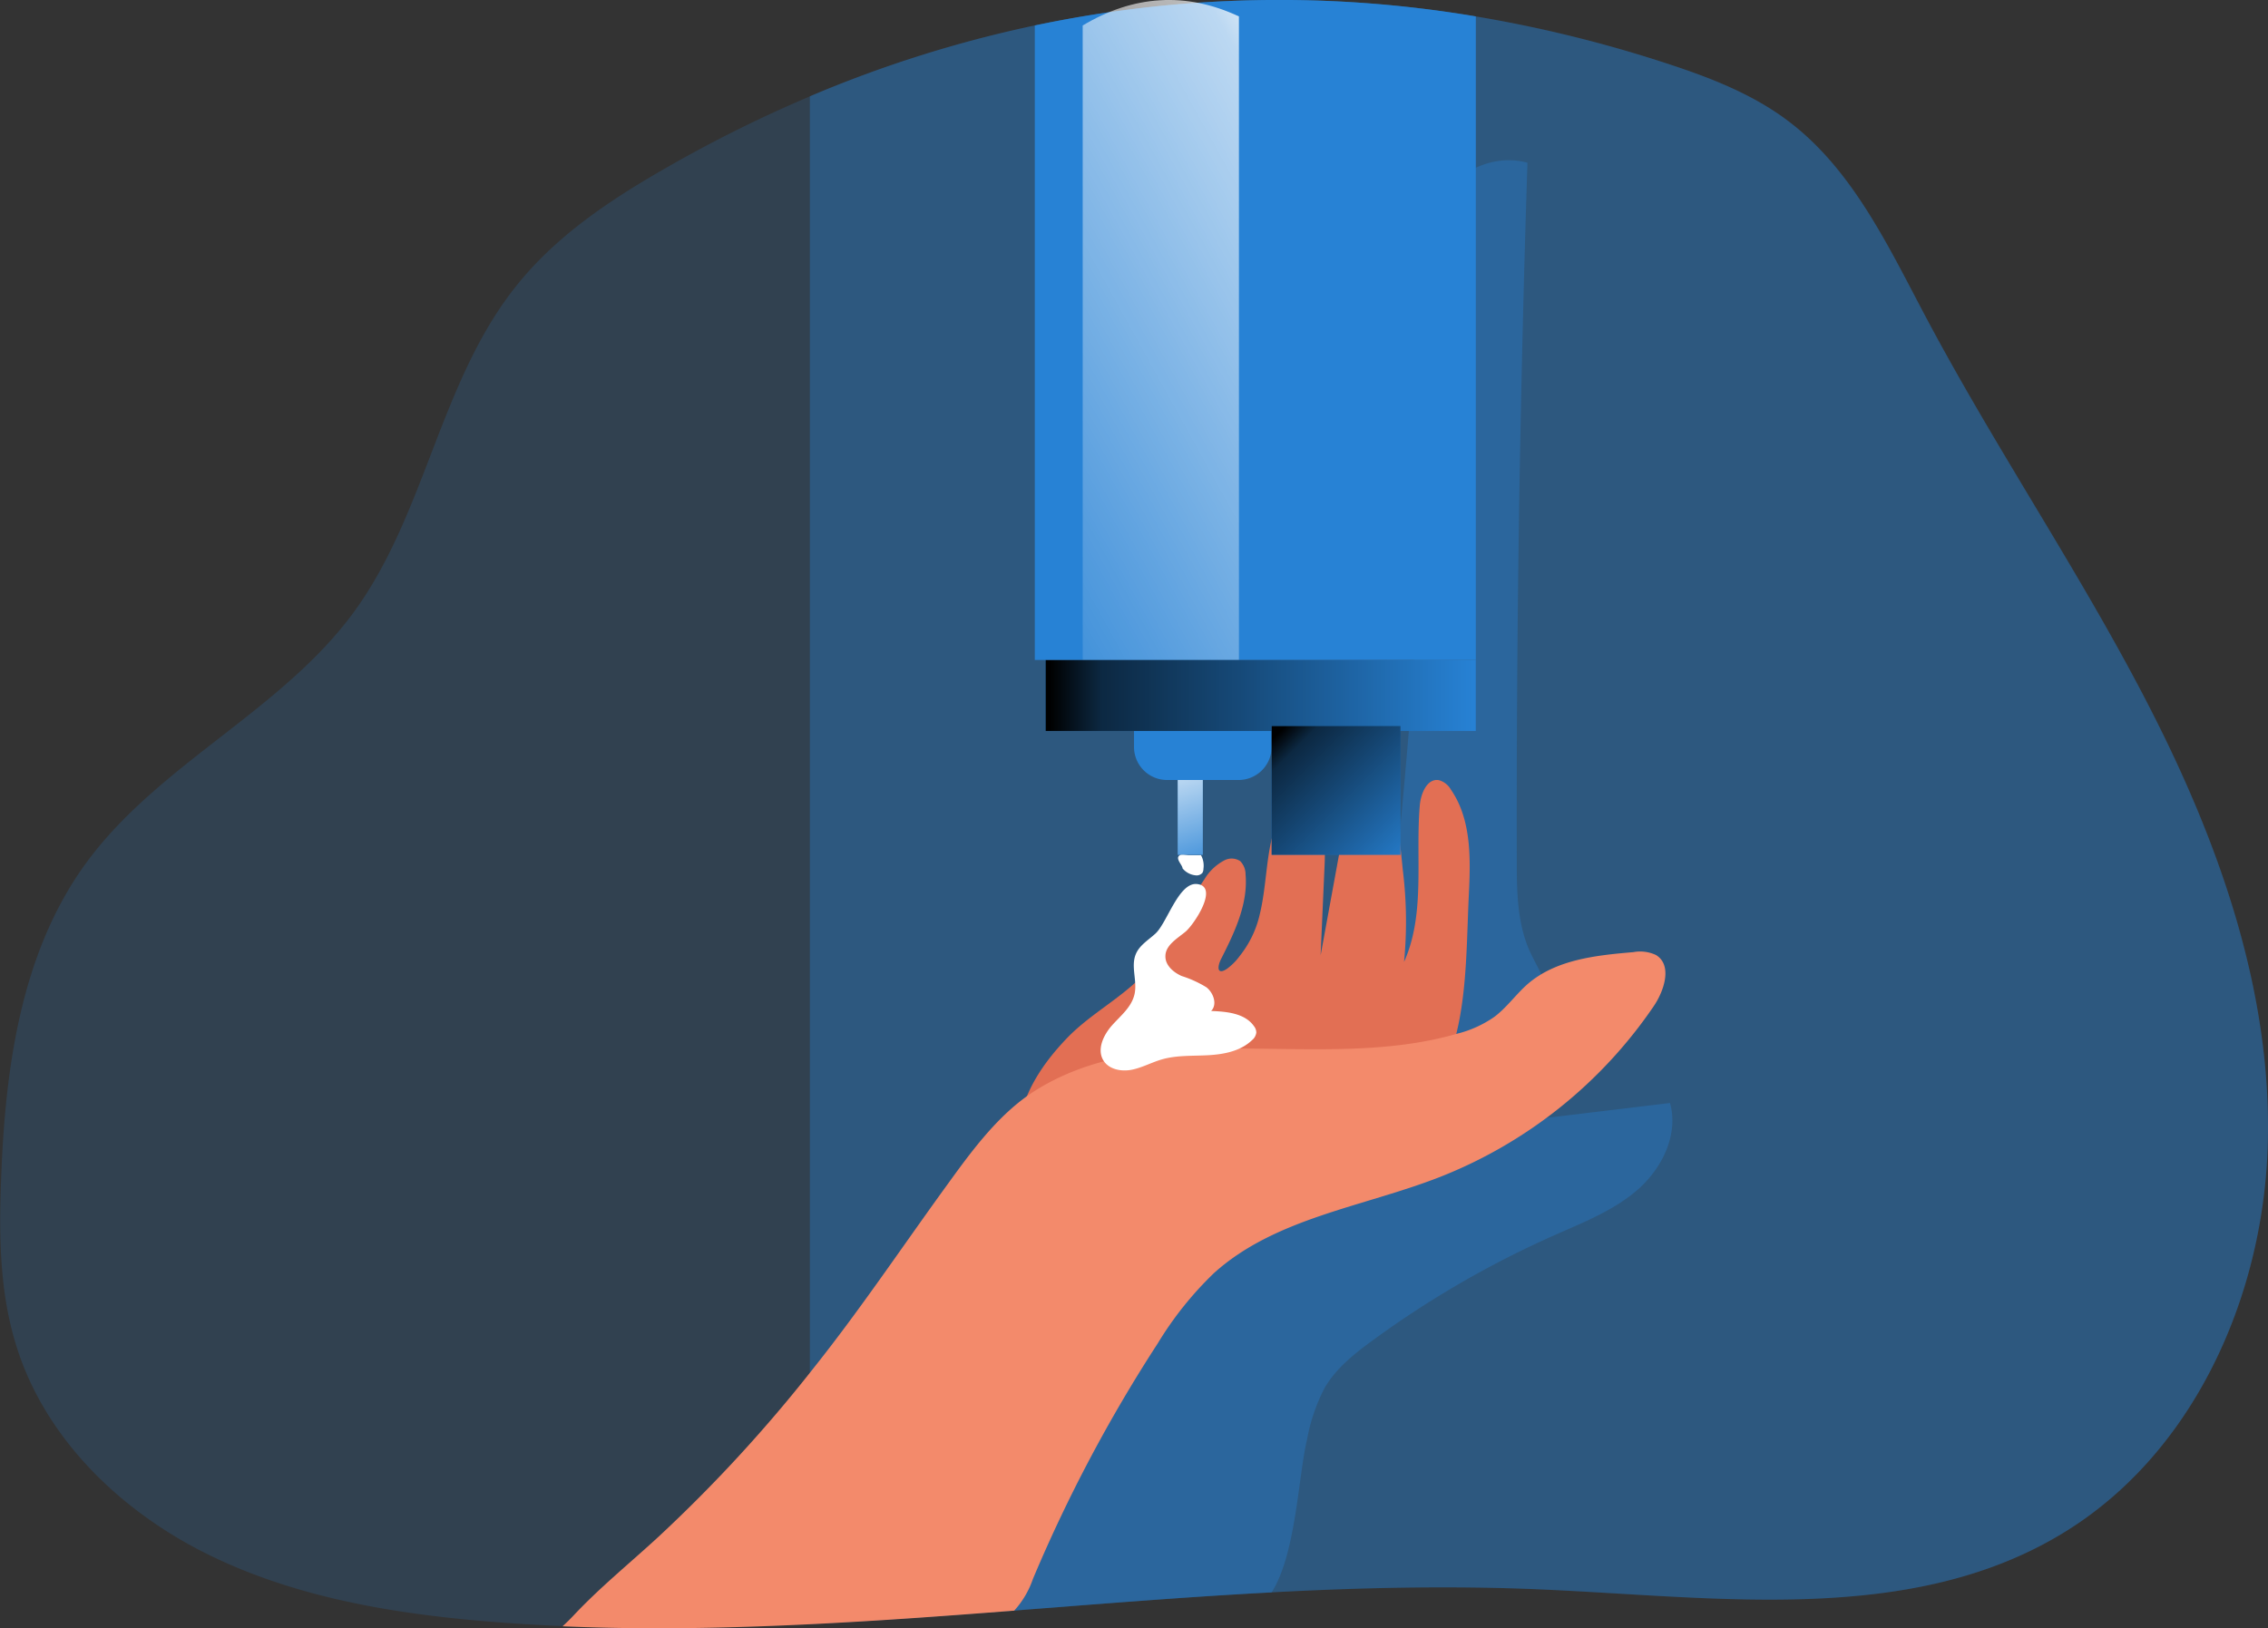 <svg id="Layer_1" data-name="Layer 1" xmlns="http://www.w3.org/2000/svg" xmlns:xlink="http://www.w3.org/1999/xlink" viewBox="0 0 352.32 253.01"><rect x="0" y="0" width="352.32" height="253.01" fill="#333333" stroke="none"/><defs><linearGradient id="linear-gradient" x1="269.64" y1="72.06" x2="187.17" y2="117.73" gradientUnits="userSpaceOnUse"><stop offset="0.01" stop-color="#fff"/><stop offset="0.13" stop-color="#fff" stop-opacity="0.69"/><stop offset="1" stop-color="#fff" stop-opacity="0"/></linearGradient><linearGradient id="linear-gradient-2" x1="162.43" y1="108.08" x2="229.25" y2="108.08" gradientUnits="userSpaceOnUse"><stop offset="0.01"/><stop offset="0.13" stop-opacity="0.69"/><stop offset="1" stop-opacity="0"/></linearGradient><linearGradient id="linear-gradient-3" x1="182.13" y1="118.58" x2="188.16" y2="136.97" xlink:href="#linear-gradient"/><linearGradient id="linear-gradient-4" x1="198.4" y1="113.67" x2="219.65" y2="134.93" xlink:href="#linear-gradient-2"/></defs><title>3</title><path d="M402.7,218.6c-.78,23.6-11.68,47.78-31.87,60-23.56,14.3-53.31,9.93-80.86,8.72-27.31-1.21-54.67,1.16-82,3.27-10.56.82-21.14,1.6-31.7,2.11-12.82.63-25.62.87-38.44.32q-5.91-.26-11.81-.74c-14.94-1.25-30-3.82-43.45-10.49S57.47,263.87,53,249.57c-2.66-8.4-2.74-17.39-2.39-26.2.63-17.07,3.06-34.93,13.07-48.76,11.22-15.48,30.37-23.7,41.68-39.11,11.16-15.24,13.39-35.76,25.13-50.56,6.31-8,14.95-13.7,23.77-18.72A206,206,0,0,1,176.28,55.3a189.44,189.44,0,0,1,34.9-11,183.72,183.72,0,0,1,68.51-1.41,202.1,202.1,0,0,1,29.78,7.34c6.61,2.16,13.21,4.71,18.75,8.9,9.95,7.49,15.47,19.28,21.3,30.28,11.05,20.86,24.46,40.43,35.18,61.47S403.48,195,402.7,218.6Z" transform="translate(-50.43 -40.34)" fill="#2782d5" opacity="0.18" style="isolation:isolate"/><path d="M402.7,218.6c-.78,23.6-11.68,47.78-31.87,60-23.56,14.3-53.31,9.93-80.86,8.72-14-.62-28-.3-42.05.45-13.65.72-27.32,1.85-41,2.9-10.23.79-20.46,1.53-30.68,2V55.3a189.44,189.44,0,0,1,34.9-11,183.72,183.72,0,0,1,68.51-1.41,202.1,202.1,0,0,1,29.78,7.34c6.61,2.16,13.21,4.71,18.75,8.9,9.95,7.49,15.47,19.28,21.3,30.28,11.05,20.86,24.46,40.43,35.18,61.47S403.48,195,402.7,218.6Z" transform="translate(-50.43 -40.34)" fill="#2782d5" opacity="0.36" style="isolation:isolate"/><path d="M305,225.05c-3.72,3.31-8.47,5.17-13,7.18a152.24,152.24,0,0,0-28.29,16.35c-2.84,2.07-5.67,4.31-7.46,7.33a28.27,28.27,0,0,0-2.76,8c-1.4,5.85-1.73,17.94-5.53,23.87-13.65.72-27.32,1.85-41,2.9,3.75-22.93,8.81-46.9,25.12-63.21,8.31-8.3,19.12-14.12,25.91-23.68,7.6-10.72,9-24.48,10.22-37.57,2-22,3.88-44.17,1.68-66.16-.78-7.65-2-15.58.4-22.88s10-13.6,17.42-11.55q-1.77,54.21-1.66,108.46c0,4.71.06,9.58,1.95,13.9.94,2.12,2.29,4.08,2.74,6.35,1.36,6.72-5.13,15.1,0,19.69l19.11-2.3C311.21,216.53,308.7,221.73,305,225.05Z" transform="translate(-50.43 -40.34)" fill="#2782d5" opacity="0.36" style="isolation:isolate"/><path d="M176.16,111.89h21.38a0,0,0,0,1,0,0v4.17a5.14,5.14,0,0,1-5.14,5.14h-11.1a5.14,5.14,0,0,1-5.14-5.14v-4.17A0,0,0,0,1,176.16,111.89Z" fill="#2782d5"/><path d="M279.69,42.89v100H211.18V44.3A183.72,183.72,0,0,1,279.69,42.89Z" transform="translate(-50.43 -40.34)" fill="#2782d5"/><path d="M242.89,42.89v100H218.62V44.3C226.55,39.56,234.69,39.05,242.89,42.89Z" transform="translate(-50.43 -40.34)" fill="url(#linear-gradient)"/><rect x="162.43" y="102.57" width="66.82" height="11.01" fill="#2782d5"/><rect x="162.43" y="102.57" width="66.82" height="11.01" fill="url(#linear-gradient-2)"/><path d="M278.6,179.46c.28-5.64.44-11.75-2.77-16.41a3.14,3.14,0,0,0-1.85-1.48c-1.85-.35-2.86,2.09-3,4-.68,8.15.9,16.78-2.44,24.24a64.68,64.68,0,0,0-.14-13.84c-.42-3.5-.55-9.35-3.43-11.81a3.24,3.24,0,0,0-3.1-.74c-1.58.57-2.11,2.5-2.41,4.16l-3.88,21.2.62-14.08c.13-3,.06-6.39-2.25-8.24a3.32,3.32,0,0,0-2.51-.79c-1.68.26-2.62,2.05-3.11,3.68-1.25,4.23-1.16,8.76-2.2,13.05A16.09,16.09,0,0,1,243,188.9a9,9,0,0,1-2,2c-1.54,1-1.48-.35-.89-1.53,2.09-4.13,4.22-8.55,3.81-13.16a2.9,2.9,0,0,0-.85-2.08,2.42,2.42,0,0,0-2.39-.13,7.88,7.88,0,0,0-3.17,3c-2.95,4.29-4.89,9.24-8.13,13.3-3.75,4.69-9.18,7.15-13.24,11.39-3.72,3.89-7,8.67-7.48,14.18a2.56,2.56,0,0,0,.41,1.93,2.7,2.7,0,0,0,1.47.67c7.08,1.55,14.41,1.42,21.66,1.42,8.09,0,16.28.17,24.12-1.79,7-1.73,16.35-6.08,19.14-13.29C278.4,197.29,278.21,187.43,278.6,179.46Z" transform="translate(-50.43 -40.34)" fill="#e26f54"/><rect x="182.95" y="121.2" width="3.9" height="11.63" fill="#2782d5"/><rect x="182.95" y="121.2" width="3.9" height="11.63" fill="url(#linear-gradient-3)"/><path d="M307.31,196.71A72.07,72.07,0,0,1,274,223.27c-11.91,4.63-25.52,6.34-35,14.9a53.81,53.81,0,0,0-8.72,10.91,232.86,232.86,0,0,0-19.39,36.6,14.07,14.07,0,0,1-2.84,4.85.34.34,0,0,1-.09.08c-10.56.82-21.14,1.6-31.7,2.11-12.82.63-25.62.87-38.44.32.58-.53,1.15-1.08,1.69-1.66,4.2-4.48,8.94-8.29,13.47-12.49a227.87,227.87,0,0,0,23.7-25.8c7-8.78,13.22-18,19.77-27.1,4.23-5.82,8.71-12.4,14.93-16.27,18.88-11.75,44-2.56,65.38-8.75a17.52,17.52,0,0,0,5.8-2.62c1.95-1.46,3.37-3.52,5.2-5.12,4.4-3.79,10.59-4.45,16.38-4.94a5.82,5.82,0,0,1,3.53.44C310.24,190.28,309,194.23,307.31,196.71Z" transform="translate(-50.43 -40.34)" fill="#f38a6b"/><rect x="197.54" y="112.81" width="20.02" height="20.02" fill="#2782d5"/><rect x="197.54" y="112.81" width="20.02" height="20.02" fill="url(#linear-gradient-4)"/><path d="M229.87,185.45c-1.11,1-2.44,1.79-3,3.15-.8,1.92.25,4.15-.19,6.18s-2.13,3.35-3.48,4.86-2.42,3.76-1.36,5.48c.86,1.4,2.79,1.76,4.4,1.44s3.08-1.14,4.66-1.6c2.34-.68,4.84-.52,7.27-.66s5-.64,6.77-2.35a1.78,1.78,0,0,0,.65-1.17,1.63,1.63,0,0,0-.37-1c-1.41-2-4.21-2.26-6.65-2.35,1-1,.38-2.81-.73-3.68A17.2,17.2,0,0,0,234,192c-1.29-.57-2.56-1.67-2.53-3.08,0-1.7,1.8-2.72,3.11-3.8s5.34-7.1,1.75-7.42C233.48,177.48,231.7,183.86,229.87,185.45Z" transform="translate(-50.43 -40.34)" fill="#fff"/><path d="M234.13,175.27a3,3,0,0,0,2,1.08,1.18,1.18,0,0,0,1.09-.39,1.29,1.29,0,0,0,.16-.64,3.39,3.39,0,0,0-.33-2,.31.31,0,0,0-.07-.09.29.29,0,0,0-.16,0h-1.65c-.35,0-1.17-.16-1.47,0C232.91,173.71,234.13,174.75,234.13,175.27Z" transform="translate(-50.43 -40.34)" fill="#fff"/></svg>